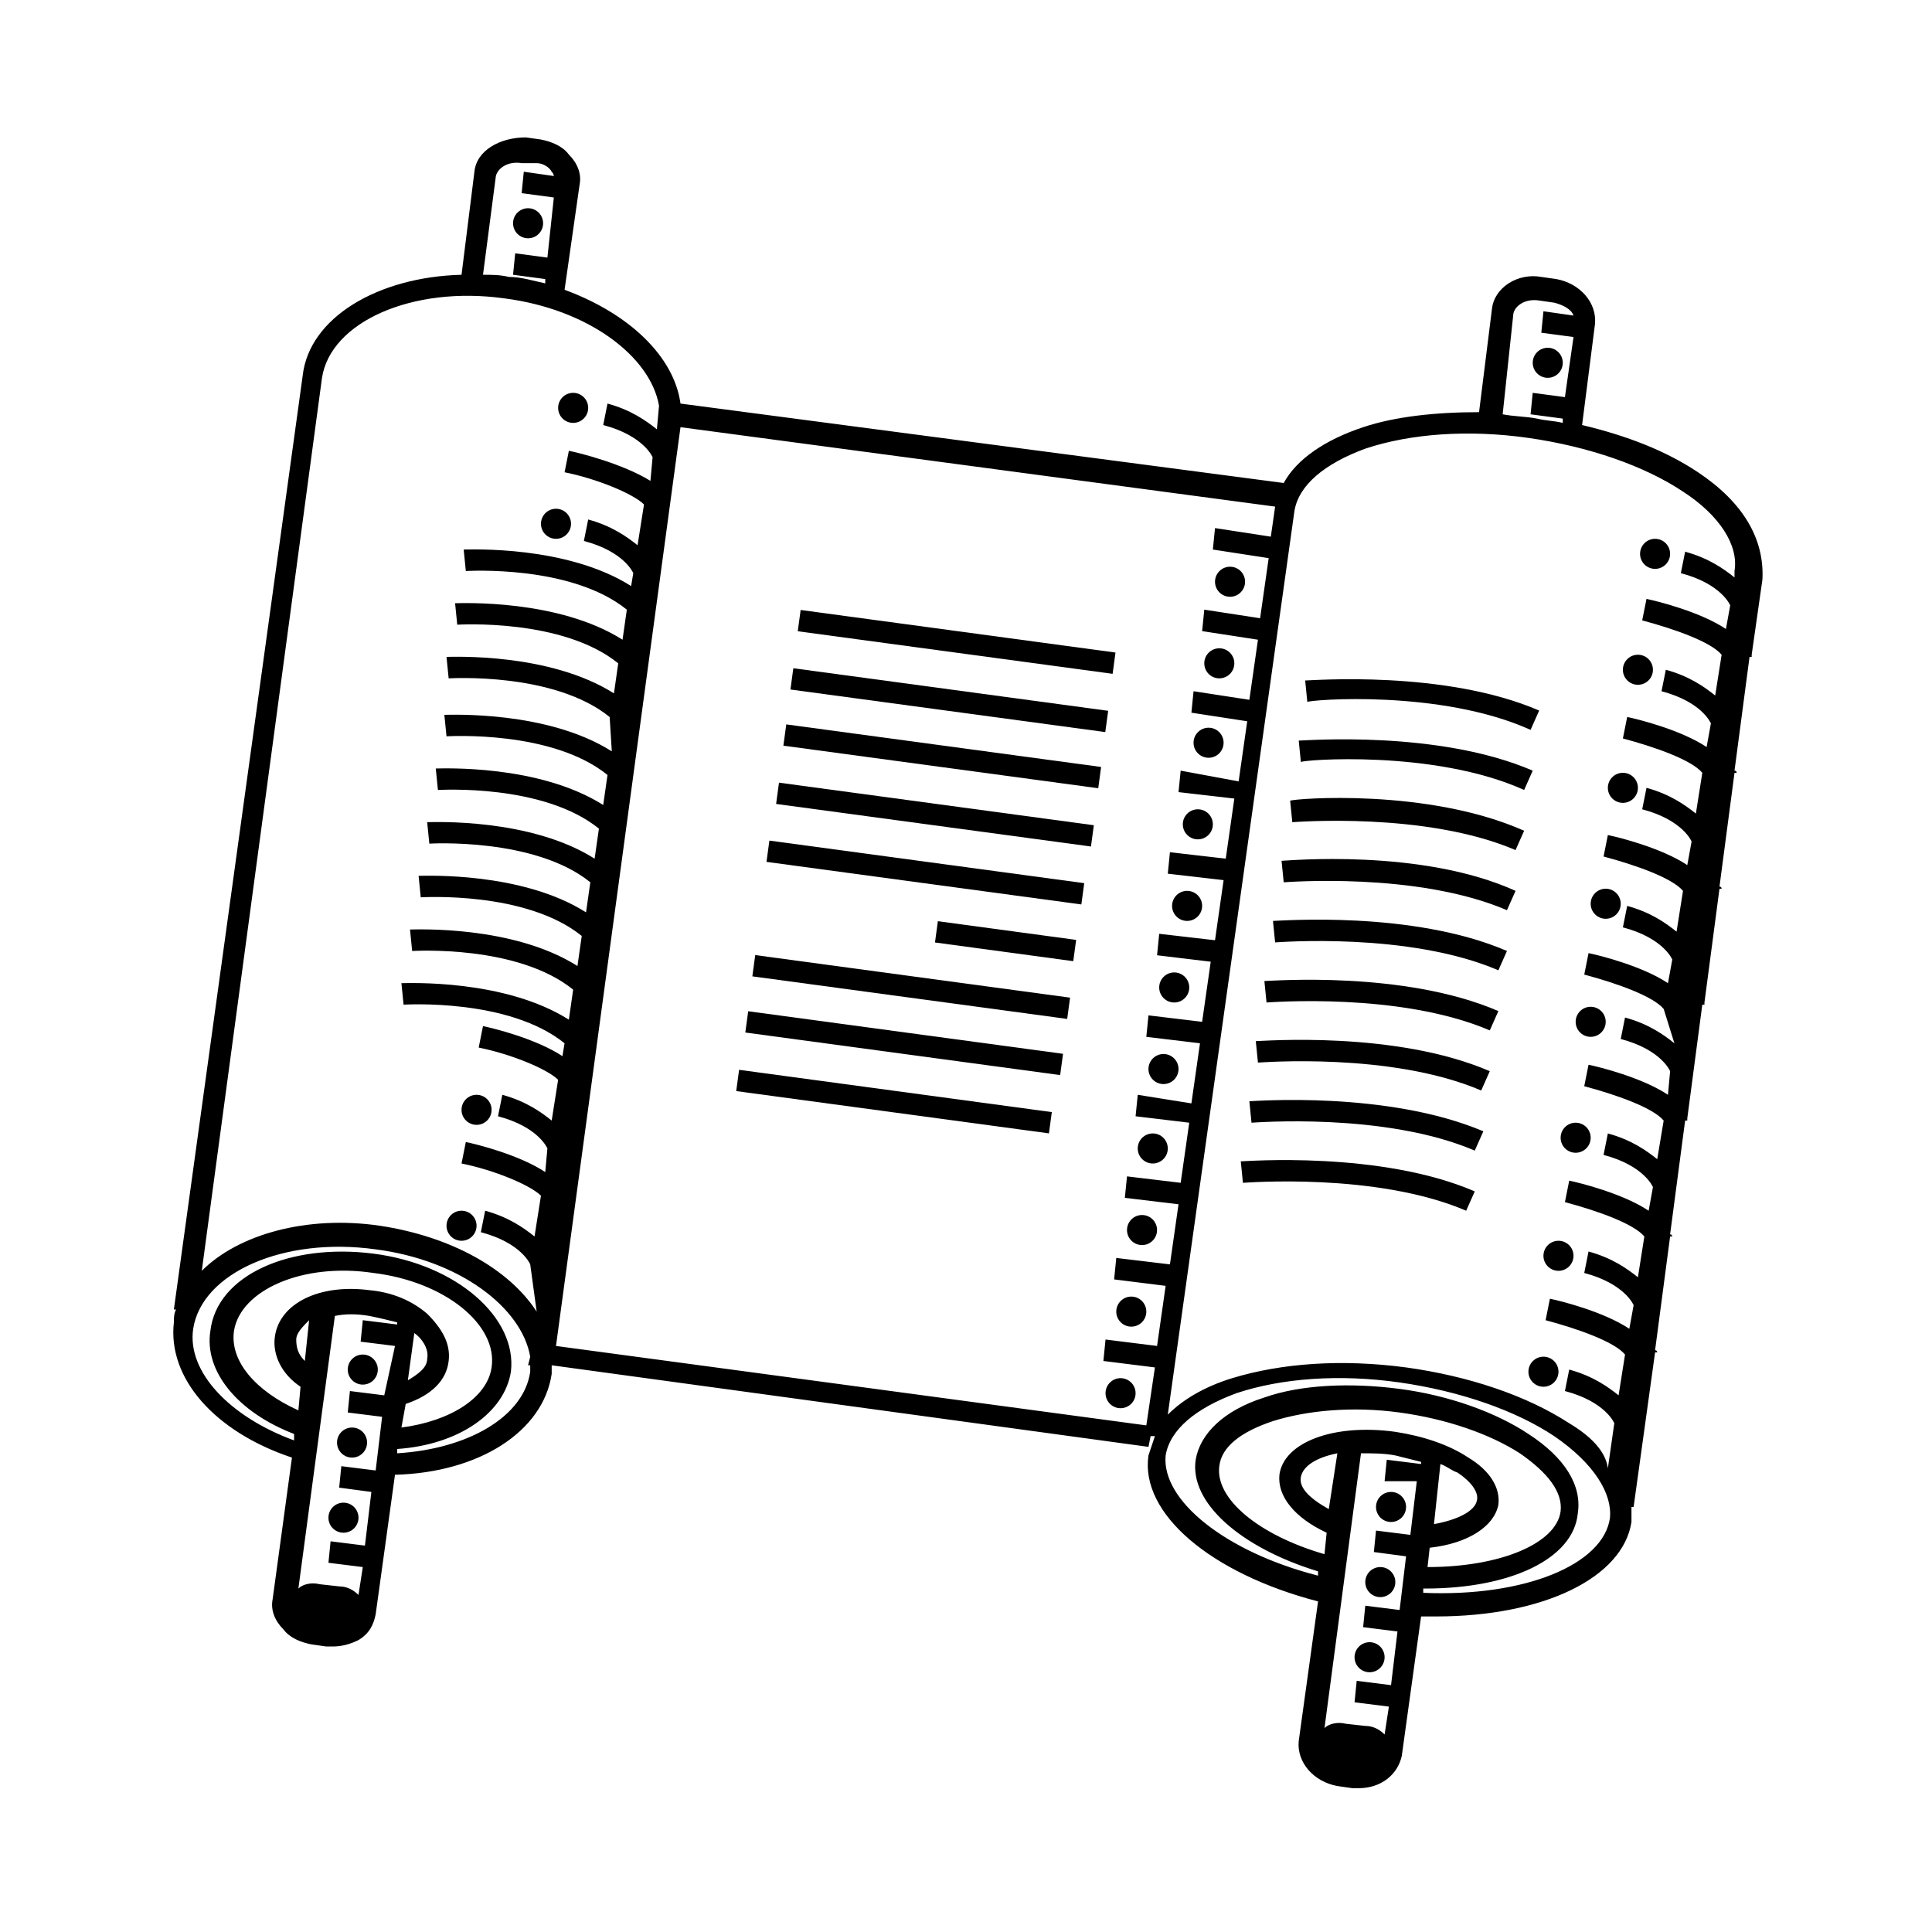 <?xml version="1.0" encoding="utf-8"?>
<!-- Generator: Adobe Illustrator 20.1.0, SVG Export Plug-In . SVG Version: 6.00 Build 0)  -->
<svg version="1.1" id="Layer_1" xmlns="http://www.w3.org/2000/svg" xmlns:xlink="http://www.w3.org/1999/xlink" x="0px" y="0px"
	 viewBox="0 0 90 90" style="enable-background:new 0 0 90 90;" xml:space="preserve">
<g>
	<path d="M79.1,22c-1.5-1-3.3-1.7-5.4-2.2l0.6-4.7c0.1-1-0.7-1.9-1.8-2.1l-0.7-0.1c-1.1-0.2-2.2,0.5-2.3,1.5l-0.6,4.8
		c-2,0-3.9,0.2-5.4,0.7c-1.8,0.6-3.1,1.5-3.7,2.6l-28.1-3.7c-0.3-2.2-2.4-4.2-5.4-5.3l0.7-4.9c0.1-0.5-0.1-1-0.5-1.4
		c-0.3-0.4-0.8-0.6-1.3-0.7l-0.7-0.1C23.3,6.4,22.2,7,22.1,8l-0.6,4.8c-3.9,0.1-7.1,2-7.4,4.7L8.1,61l0.1,0
		c-0.1,0.2-0.1,0.4-0.1,0.6c-0.3,2.6,1.9,5.1,5.5,6.3l-0.9,6.6c-0.1,0.5,0.1,1,0.5,1.4c0.3,0.4,0.8,0.6,1.3,0.7l0.7,0.1
		c0.1,0,0.2,0,0.3,0c0.4,0,0.8-0.1,1.2-0.3c0.5-0.3,0.7-0.7,0.8-1.2l0.9-6.5c3.9-0.1,6.9-2,7.3-4.7c0-0.1,0-0.3,0-0.4l27.8,3.8
		l0.1-0.5l0.2,0c-0.1,0.3-0.2,0.6-0.3,0.9c-0.4,2.7,2.9,5.5,7.9,6.8l-0.9,6.5c-0.1,1,0.7,1.9,1.8,2.1l0.7,0.1c0.1,0,0.2,0,0.3,0
		c1,0,1.8-0.6,2-1.5l0.9-6.5c0.2,0,0.5,0,0.7,0c5,0,8.7-1.8,9.1-4.4c0-0.2,0-0.5,0-0.7l0.1,0l1-7.2l0.1,0c0,0,0-0.1-0.1-0.1l0.7-5.3
		l0.1,0c0,0,0-0.1-0.1-0.1l0.7-5.3l0.1,0c0,0,0-0.1,0-0.1l0.7-5.3l0.1,0c0,0,0-0.1,0-0.1l0.7-5.3l0.1,0c0,0,0-0.1-0.1-0.1l0.7-5.3
		l0.1,0c0,0,0-0.1-0.1-0.1l0.7-5.3l0.1,0c0,0,0-0.1,0-0.1l0.5-3.5C82.2,25.1,81.2,23.4,79.1,22z M70.5,14.6c0.1-0.4,0.6-0.7,1.2-0.6
		l0.7,0.1c0.4,0.1,0.8,0.3,0.9,0.6l-1.4-0.2l-0.1,1l1.5,0.2l-0.4,2.8l-1.5-0.2l-0.1,1l1.5,0.2l0,0.2c-0.4-0.1-0.8-0.1-1.2-0.2
		c-0.5-0.1-1.1-0.1-1.6-0.2L70.5,14.6z M59.4,23.6L59.2,25l-2.6-0.4l-0.1,1l2.6,0.4l-0.4,2.8l-2.6-0.4l-0.1,1l2.6,0.4l-0.4,2.8
		l-2.6-0.4l-0.1,1l2.6,0.4l-0.4,2.8L55,35.9l-0.1,1l2.6,0.3L57.1,40l-2.6-0.3l-0.1,1L57,41l-0.4,2.8L54,43.5l-0.1,1l2.5,0.3L56,47.6
		l-2.5-0.3l-0.1,1l2.5,0.3l-0.4,2.8L53,51l-0.1,1l2.5,0.3L55,55.1l-2.5-0.3l-0.1,1l2.5,0.3l-0.4,2.8L52,58.6l-0.1,1l2.4,0.3
		l-0.4,2.8l-2.4-0.3l-0.1,1l2.4,0.3l-0.4,2.7l-27.5-3.7l5.8-42.8c0,0,0,0,0,0L59.4,23.6C59.4,23.5,59.4,23.6,59.4,23.6z M23.1,8.2
		c0.1-0.4,0.6-0.7,1.2-0.6L25,7.6c0.3,0,0.6,0.2,0.7,0.4c0.1,0.1,0.1,0.2,0.1,0.2L24.4,8l-0.1,1l1.5,0.2L25.5,12l-1.5-0.2l-0.1,1
		l1.5,0.2l0,0.2c-0.5-0.1-1.1-0.3-1.7-0.3c-0.4-0.1-0.8-0.1-1.2-0.1L23.1,8.2z M15,17.6c0.4-2.6,4.2-4.3,8.5-3.7
		c3.9,0.5,6.8,2.7,7.2,5l-0.1,1.1c-0.5-0.4-1.2-0.9-2.3-1.2l-0.2,1c1.9,0.5,2.3,1.5,2.3,1.5l0,0l-0.1,1.1C29,21.6,27,21.1,26.5,21
		l-0.2,1c1.5,0.3,3.2,1,3.7,1.5l-0.3,1.9c-0.5-0.4-1.2-0.9-2.3-1.2l-0.2,1c1.9,0.5,2.3,1.5,2.3,1.5l0,0l-0.1,0.6
		c-3-1.9-7.5-1.7-7.8-1.7l0.1,1c0.1,0,4.9-0.3,7.5,1.8l-0.2,1.4c-3-1.9-7.5-1.7-7.8-1.7l0.1,1c0.1,0,4.9-0.3,7.5,1.8l-0.2,1.4
		c-3-1.9-7.5-1.7-7.8-1.7l0.1,1c0.1,0,4.9-0.3,7.5,1.8L28.5,35c-3-1.9-7.5-1.7-7.8-1.7l0.1,1c0.1,0,4.9-0.3,7.5,1.8l-0.2,1.4
		c-3-1.9-7.5-1.7-7.8-1.7l0.1,1c0.1,0,4.9-0.3,7.5,1.8l-0.2,1.4c-3-1.9-7.5-1.7-7.8-1.7l0.1,1c0,0,4.9-0.3,7.5,1.8l-0.2,1.4
		c-3-1.9-7.5-1.7-7.8-1.7l0.1,1c0.1,0,4.9-0.3,7.5,1.8l-0.2,1.4c-3-1.9-7.5-1.7-7.8-1.7l0.1,1c0.1,0,4.9-0.3,7.5,1.8l-0.2,1.4
		c-3-1.9-7.5-1.7-7.8-1.7l0.1,1c0.1,0,4.9-0.3,7.5,1.8l-0.1,0.6c-1.2-0.8-3.2-1.3-3.7-1.4l-0.2,1c1.5,0.3,3.2,1,3.7,1.5l-0.3,1.9
		c-0.5-0.4-1.2-0.9-2.3-1.2l-0.2,1c1.9,0.5,2.3,1.5,2.3,1.5l0,0l-0.1,1.1c-1.2-0.8-3.2-1.3-3.7-1.4l-0.2,1c1.5,0.3,3.2,1,3.7,1.5
		l-0.3,1.9c-0.5-0.4-1.2-0.9-2.3-1.2l-0.2,1c1.9,0.5,2.3,1.5,2.3,1.5l0,0L25,61.1c-1.3-2-4-3.5-7.3-4c-3.4-0.5-6.6,0.4-8.3,2.1
		L15,17.6z M17.3,69.5L17,72l-1.6-0.2l-0.1,1l1.6,0.2l-0.2,1.3c-0.2-0.2-0.5-0.4-0.9-0.4l-0.9-0.1c-0.4-0.1-0.8,0-1,0.2l1.7-12.7
		c0.5-0.1,1-0.1,1.6,0c0.5,0.1,0.9,0.2,1.3,0.3l0,0.1l-1.6-0.2l-0.1,1l1.6,0.2L17.9,65l-1.6-0.2l-0.1,1l1.6,0.2l-0.3,2.5l-1.6-0.2
		l-0.1,1L17.3,69.5z M14.2,63.4c-0.3-0.3-0.4-0.6-0.4-1c0-0.3,0.3-0.6,0.6-0.9L14.2,63.4z M19.3,62.1c0.3,0.2,0.7,0.7,0.6,1.2
		c0,0.4-0.4,0.7-0.9,1L19.3,62.1z M18.9,65.4c1.2-0.4,1.9-1.1,2-2c0.1-0.8-0.3-1.5-1-2.2c-0.7-0.6-1.6-1-2.7-1.1
		c-2.3-0.3-4.2,0.6-4.4,2.2c-0.1,0.8,0.3,1.7,1.2,2.3l-0.1,1.1c-2-0.9-3.2-2.3-3-3.7c0.3-1.9,3.2-3.2,6.5-2.7
		c3.3,0.4,5.8,2.4,5.5,4.4c-0.2,1.4-1.9,2.5-4.2,2.8L18.9,65.4z M24.7,63.9c-0.3,2.1-2.9,3.6-6.2,3.8l0-0.2c2.9-0.2,5-1.7,5.3-3.6
		c0.3-2.5-2.5-5-6.4-5.5c-3.9-0.5-7.3,1-7.6,3.6c-0.3,1.9,1.3,3.8,3.9,4.8l0,0.3c-3-1.1-5-3.2-4.7-5.2c0.4-2.6,4.2-4.3,8.5-3.7
		c3.9,0.5,6.8,2.7,7.2,5l-0.1,0.4l0.1,0C24.7,63.6,24.7,63.8,24.7,63.9z M65.5,72.5L65.2,75l-1.6-0.2l-0.1,1l1.6,0.2l-0.3,2.5
		l-1.6-0.2l-0.1,1l1.6,0.2l-0.2,1.3c-0.2-0.2-0.5-0.4-0.9-0.4l-0.9-0.1c-0.4-0.1-0.8,0-1,0.2l1.7-12.8c0.5,0,1.1,0,1.6,0.1
		c0.4,0.1,0.8,0.2,1.2,0.3l0,0.1l-1.6-0.2l-0.1,1L66,69l-0.3,2.5l-1.6-0.2l-0.1,1L65.5,72.5z M61.9,70.3c-0.9-0.5-1.4-1-1.3-1.5
		c0.1-0.5,0.7-0.9,1.7-1.1L61.9,70.3z M67.1,68.2c0.3,0.1,0.5,0.3,0.8,0.4c0.6,0.4,1,0.9,0.9,1.3c-0.1,0.5-0.9,0.9-2,1.1L67.1,68.2z
		 M66.6,72.1c1.8-0.2,3-1,3.2-2c0.1-0.8-0.4-1.6-1.4-2.2c-0.9-0.6-2.1-1-3.4-1.2c-2.9-0.4-5.2,0.5-5.4,2c-0.1,1,0.7,2,2.2,2.7
		l-0.1,1c-3.1-0.9-5.1-2.6-4.9-4.1c0.1-0.9,1-1.6,2.5-2.1c1.6-0.5,3.7-0.7,5.9-0.4c2.2,0.3,4.2,1,5.6,1.9c1.3,0.9,2,1.8,1.9,2.7
		c-0.2,1.5-2.8,2.6-6.2,2.6L66.6,72.1z M75,70.7c-0.3,2.2-4,3.7-8.7,3.5l0-0.2c0,0,0.1,0,0.1,0c4,0,6.9-1.4,7.1-3.5
		c0.2-1.3-0.6-2.6-2.3-3.7c-1.5-1-3.7-1.8-6-2.1s-4.6-0.2-6.3,0.4c-1.9,0.6-3,1.7-3.2,2.9c-0.3,2,2.1,4.1,5.7,5.2l0,0.2
		c-4.3-1.1-7.3-3.5-7.1-5.6c0.2-1.2,1.4-2.2,3.3-2.9c2.1-0.7,4.8-0.9,7.6-0.5c2.8,0.4,5.4,1.3,7.2,2.5C74.3,68.2,75.1,69.6,75,70.7z
		 M73.1,66.3c-2-1.3-4.7-2.2-7.6-2.6c-3-0.4-5.8-0.2-8.1,0.5c-1.3,0.4-2.3,1-3,1.7l5.9-42.1c0.2-1.2,1.4-2.2,3.3-2.9
		c2.1-0.7,4.8-0.9,7.6-0.5c2.8,0.4,5.4,1.3,7.2,2.5c1.7,1.1,2.6,2.5,2.4,3.7l0,0.3c-0.5-0.4-1.2-0.9-2.3-1.2l-0.2,1
		c1.9,0.5,2.3,1.5,2.3,1.5l0,0l-0.2,1.1c-1.2-0.8-3.2-1.3-3.7-1.4l-0.2,1c1.5,0.4,3.2,1,3.7,1.6l-0.3,1.9c-0.5-0.4-1.2-0.9-2.3-1.2
		l-0.2,1c1.9,0.5,2.3,1.5,2.3,1.5l0,0l-0.2,1.1c-1.2-0.8-3.2-1.3-3.7-1.4l-0.2,1c1.5,0.4,3.2,1,3.7,1.6l-0.3,1.9
		c-0.5-0.4-1.2-0.9-2.3-1.2l-0.2,1c1.9,0.5,2.3,1.5,2.3,1.5l0,0l-0.2,1.1c-1.2-0.8-3.2-1.3-3.7-1.4l-0.2,1c1.5,0.4,3.2,1,3.7,1.6
		l-0.3,1.9c-0.5-0.4-1.2-0.9-2.3-1.2l-0.2,1c1.9,0.5,2.3,1.5,2.3,1.5l0,0l-0.2,1.1c-1.2-0.8-3.2-1.3-3.7-1.4l-0.2,1
		c1.5,0.4,3.2,1,3.7,1.6L78,48.6c-0.5-0.4-1.2-0.9-2.3-1.2l-0.2,1c1.9,0.5,2.3,1.5,2.3,1.5l0,0L77.7,51c-1.2-0.8-3.2-1.3-3.7-1.4
		l-0.2,1c1.5,0.4,3.2,1,3.7,1.6L77.2,54c-0.5-0.4-1.2-0.9-2.3-1.2l-0.2,1c1.9,0.5,2.3,1.5,2.3,1.5l0,0l-0.2,1.1
		c-1.2-0.8-3.2-1.3-3.7-1.4l-0.2,1c1.5,0.4,3.2,1,3.7,1.6l-0.3,1.9c-0.5-0.4-1.2-0.9-2.3-1.2l-0.2,1c1.9,0.5,2.3,1.5,2.3,1.5l0,0
		l-0.2,1.1c-1.2-0.8-3.2-1.3-3.7-1.4l-0.2,1c1.5,0.4,3.2,1,3.7,1.6l-0.3,1.9c-0.5-0.4-1.2-0.9-2.3-1.2l-0.2,1
		c1.9,0.5,2.3,1.5,2.3,1.5l0,0l-0.3,2.1C74.8,67.6,74.1,66.9,73.1,66.3z"/>
	<rect x="44.1" y="22.5" transform="matrix(0.134 -0.991 0.991 0.134 8.956 70.094)" width="1" height="14.8"/>
	<rect x="43.7" y="25.2" transform="matrix(0.134 -0.991 0.991 0.134 5.993 72.05)" width="1" height="14.8"/>
	<rect x="43.4" y="27.9" transform="matrix(0.134 -0.991 0.991 0.134 3.029 74.007)" width="1" height="14.8"/>
	<rect x="43" y="30.6" transform="matrix(0.134 -0.991 0.991 0.134 6.786471e-02 75.963)" width="1" height="14.8"/>
	<rect x="42.6" y="33.2" transform="matrix(0.134 -0.991 0.991 0.134 -2.903 77.917)" width="1" height="14.8"/>
	<rect x="46.4" y="40.6" transform="matrix(0.134 -0.991 0.991 0.134 -2.897 84.446)" width="1" height="6.5"/>
	<rect x="41.9" y="38.6" transform="matrix(0.134 -0.991 0.991 0.134 -8.82 81.833)" width="1" height="14.8"/>
	<rect x="41.6" y="41.3" transform="matrix(0.134 -0.991 0.991 0.134 -11.783 83.79)" width="1" height="14.8"/>
	<rect x="41.2" y="43.9" transform="matrix(0.134 -0.991 0.991 0.134 -14.73 85.774)" width="1" height="14.7"/>
	<path d="M71.3,34l0.4-0.9c-4.4-1.9-10.6-1.4-10.9-1.4l0.1,1C61,32.6,67.1,32.1,71.3,34z"/>
	<path d="M71,36.8l0.4-0.9c-4.4-1.9-10.6-1.4-10.9-1.4l0.1,1C60.6,35.4,66.8,34.9,71,36.8z"/>
	<path d="M60.1,37.3l0.1,1c0.1,0,6.2-0.5,10.4,1.3l0.4-0.9C66.5,36.7,60.3,37.2,60.1,37.3z"/>
	<path d="M59.7,40.1l0.1,1c0.1,0,6.2-0.5,10.4,1.3l0.4-0.9C66.2,39.5,59.9,40.1,59.7,40.1z"/>
	<path d="M59.3,42.9l0.1,1c0.1,0,6.2-0.5,10.4,1.3l0.4-0.9C65.8,42.4,59.6,42.9,59.3,42.9z"/>
	<path d="M58.9,45.7l0.1,1c0.1,0,6.2-0.5,10.4,1.3l0.4-0.9C65.4,45.2,59.2,45.7,58.9,45.7z"/>
	<path d="M58.5,48.5l0.1,1c0.1,0,6.2-0.5,10.4,1.3l0.4-0.9C65,48,58.8,48.5,58.5,48.5z"/>
	<path d="M58.2,51.3l0.1,1c0.1,0,6.2-0.5,10.4,1.3l0.4-0.9C64.6,50.8,58.4,51.3,58.2,51.3z"/>
	<path d="M57.8,54.1l0.1,1c0.1,0,6.2-0.5,10.4,1.3l0.4-0.9C64.3,53.6,58,54.1,57.8,54.1z"/>
	<circle cx="77.1" cy="25.8" r="0.7"/>
	<circle cx="57.3" cy="27.1" r="0.7"/>
	<circle cx="76.3" cy="31.2" r="0.7"/>
	<circle cx="75.6" cy="36.7" r="0.7"/>
	<circle cx="74.8" cy="42.1" r="0.7"/>
	<circle cx="74.1" cy="47.6" r="0.7"/>
	<circle cx="73.4" cy="53" r="0.7"/>
	<circle cx="72.6" cy="58.5" r="0.7"/>
	<circle cx="71.9" cy="63.9" r="0.7"/>
	<circle cx="26.7" cy="19" r="0.7"/>
	<circle cx="25.9" cy="24.4" r="0.7"/>
	<circle cx="22.2" cy="51.7" r="0.7"/>
	<circle cx="21.5" cy="57.1" r="0.7"/>
	<circle cx="56.8" cy="30.9" r="0.7"/>
	<circle cx="56.3" cy="34.6" r="0.7"/>
	<circle cx="55.8" cy="38.4" r="0.7"/>
	<circle cx="55.3" cy="42.2" r="0.7"/>
	<circle cx="72.1" cy="16.9" r="0.7"/>
	<circle cx="24.6" cy="10.4" r="0.7"/>
	<circle cx="54.7" cy="46" r="0.7"/>
	<circle cx="54.2" cy="49.8" r="0.7"/>
	<circle cx="53.7" cy="53.5" r="0.7"/>
	<circle cx="53.2" cy="57.3" r="0.7"/>
	<circle cx="52.7" cy="61.1" r="0.7"/>
	<circle cx="52.2" cy="64.9" r="0.7"/>
	<circle cx="64.8" cy="70.2" r="0.7"/>
	<circle cx="64.3" cy="73.7" r="0.7"/>
	<circle cx="63.8" cy="77.2" r="0.7"/>
	<circle cx="16.9" cy="63.8" r="0.7"/>
	<circle cx="16.4" cy="67.2" r="0.7"/>
	<circle cx="16" cy="70.7" r="0.7"/>
</g>
</svg>
